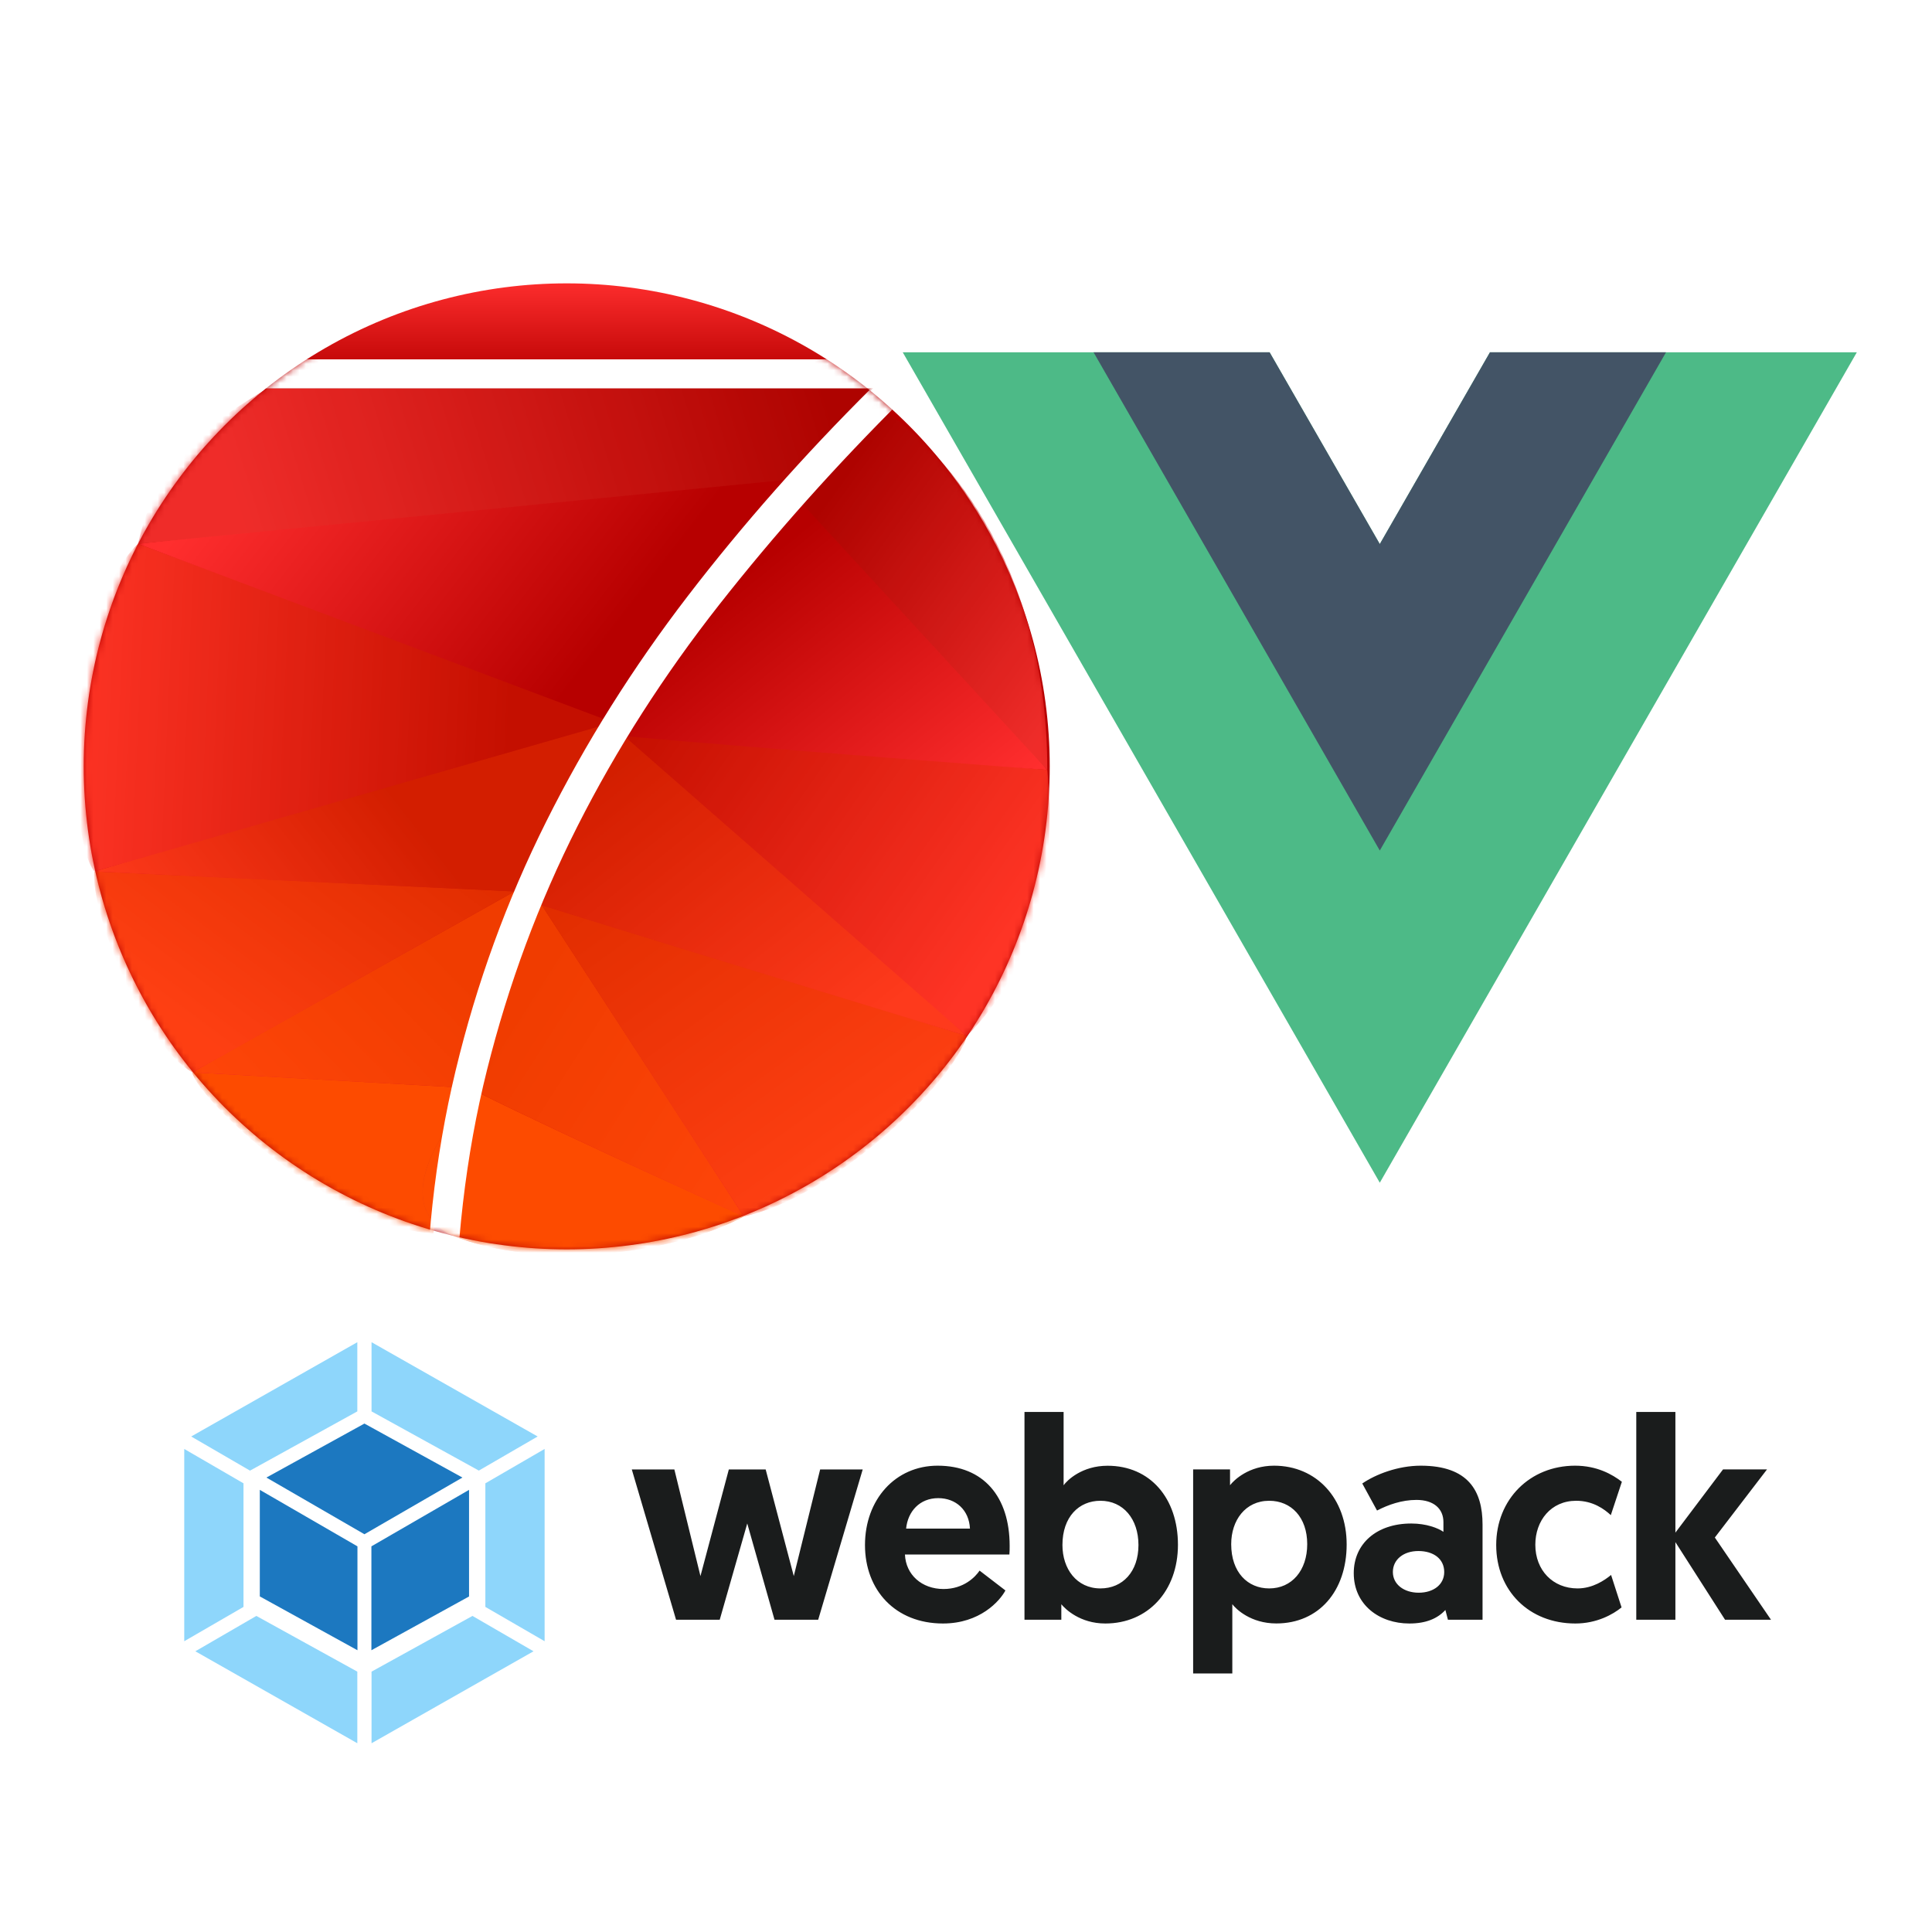 <?xml version="1.0" encoding="UTF-8"?>
<svg width="300px" height="300px" viewBox="0 0 300 300" version="1.1" xmlns="http://www.w3.org/2000/svg" xmlns:xlink="http://www.w3.org/1999/xlink">
    <!-- Generator: Sketch 48.2 (47327) - http://www.bohemiancoding.com/sketch -->
    <title>Vue Webpack</title>
    <desc>Created with Sketch.</desc>
    <defs>
        <linearGradient x1="50%" y1="10.483%" x2="50%" y2="0%" id="linearGradient-1">
            <stop stop-color="#B70000" offset="0%"></stop>
            <stop stop-color="#FF2E2E" offset="100%"></stop>
        </linearGradient>
        <circle id="path-2" cx="75" cy="75" r="75"></circle>
        <linearGradient x1="94.226%" y1="28.491%" x2="34.906%" y2="61.944%" id="linearGradient-4">
            <stop stop-color="#B70000" offset="0%"></stop>
            <stop stop-color="#FF2E2E" offset="100%"></stop>
        </linearGradient>
        <path d="M18.111,106.261 C18.878,110.25 40.211,130.538 55.503,131.25 C55.503,131.25 57.522,122.689 59.033,108.439 L18.111,106.261 Z" id="path-5"></path>
        <linearGradient x1="88.559%" y1="50%" x2="5.268%" y2="100%" id="linearGradient-6">
            <stop stop-color="#B70000" offset="0%"></stop>
            <stop stop-color="#FF2E2E" offset="100%"></stop>
        </linearGradient>
        <path d="M58.943,108.573 C61.061,100.08 64.428,87.543 68.718,77.25 L18.111,106.261 L58.943,108.573 Z" id="path-7"></path>
        <linearGradient x1="95.265%" y1="9.313%" x2="11.984%" y2="62.083%" id="linearGradient-8">
            <stop stop-color="#B70000" offset="0%"></stop>
            <stop stop-color="#FF2E2E" offset="100%"></stop>
        </linearGradient>
        <path d="M68.522,77.964 L2.897,75.068 C2.265,81 10.194,101.625 18.111,106.261 L68.522,77.964 Z" id="path-9"></path>
        <linearGradient x1="67.157%" y1="76.561%" x2="0%" y2="94.308%" id="linearGradient-10">
            <stop stop-color="#B70000" offset="0%"></stop>
            <stop stop-color="#FF2E2E" offset="100%"></stop>
        </linearGradient>
        <path d="M68.563,78.193 C71.301,71.624 80.986,53.485 82.31,51.375 L2.897,75.068" id="path-11"></path>
        <linearGradient x1="80.669%" y1="52.178%" x2="0%" y2="50%" id="linearGradient-12">
            <stop stop-color="#B70000" offset="0%"></stop>
            <stop stop-color="#FF2E2E" offset="100%"></stop>
        </linearGradient>
        <path d="M84.123,51.736 L9.674,24.194 C-1.51,35.25 -1.51,69.375 2.897,75.068 L84.123,51.736 Z" id="path-13"></path>
        <linearGradient x1="76.623%" y1="50%" x2="4.689%" y2="28.878%" id="linearGradient-14">
            <stop stop-color="#B70000" offset="0%"></stop>
            <stop stop-color="#FF2E2E" offset="100%"></stop>
        </linearGradient>
        <linearGradient x1="93.74%" y1="5.415%" x2="8.898%" y2="10.995%" id="linearGradient-15">
            <stop stop-color="#B70000" offset="0%"></stop>
            <stop stop-color="#FF2E2E" offset="100%"></stop>
        </linearGradient>
        <path d="M111.17,14.176 C118.779,5.71 123.843,-1.42108547e-14 123.843,-1.42108547e-14 L54.22,0.055 L29.752,0.075 C18.501,6.75 12.46,12.097 9.674,24.194 L111.17,14.176 Z" id="path-16"></path>
        <linearGradient x1="10.939%" y1="11.453%" x2="55.049%" y2="91.134%" id="linearGradient-17">
            <stop stop-color="#D13700" offset="0%"></stop>
            <stop stop-color="#F94721" offset="100%"></stop>
        </linearGradient>
        <path d="M50.009,124.881 C50.009,124.881 23.042,111.426 9.558,104.699 C8.862,104.352 -8.697,123.12 5.924,128.304 C20.546,133.487 40.345,130.131 50.009,124.881 Z" id="path-18"></path>
        <linearGradient x1="11.961%" y1="33.29%" x2="100%" y2="100%" id="linearGradient-19">
            <stop stop-color="#B70000" offset="0%"></stop>
            <stop stop-color="#FF2E2E" offset="100%"></stop>
        </linearGradient>
        <path d="M50.009,124.881 L18.305,75.692 C18.305,75.692 14.453,85.636 11.954,93.59 C9.985,99.858 8.588,105.552 8.884,105.7 C22.391,112.439 50.009,124.881 50.009,124.881 Z" id="path-20"></path>
        <linearGradient x1="4.797%" y1="0%" x2="78.89%" y2="76.442%" id="linearGradient-21">
            <stop stop-color="#B70000" offset="0%"></stop>
            <stop stop-color="#FF2E2E" offset="100%"></stop>
        </linearGradient>
        <path d="M50.007,124.88 C63.879,121.928 82.557,104.031 84.634,96.857 L18.305,76.065 L50.007,124.88 Z" id="path-22"></path>
        <linearGradient x1="11.984%" y1="20.017%" x2="85.891%" y2="85.868%" id="linearGradient-23">
            <stop stop-color="#B70000" offset="0%"></stop>
            <stop stop-color="#FF2E2E" offset="100%"></stop>
        </linearGradient>
        <path d="M84.633,96.857 C84.633,96.857 49.891,64.882 32.267,49.456 C32.08,49.293 26.445,58.062 23.161,64.506 C19.823,71.055 17.844,76.318 18.15,76.414 C40.15,83.279 84.633,96.857 84.633,96.857 Z" id="path-24"></path>
        <linearGradient x1="0%" y1="3.653%" x2="95.693%" y2="50%" id="linearGradient-25">
            <stop stop-color="#B70000" offset="0%"></stop>
            <stop stop-color="#FF2E2E" offset="100%"></stop>
        </linearGradient>
        <path d="M84.634,96.857 C93.017,88.37 98.994,74.947 97.126,55.558 L30.632,49.592 L84.634,96.857 Z" id="path-26"></path>
        <linearGradient x1="20.672%" y1="38.837%" x2="97.357%" y2="100%" id="linearGradient-27">
            <stop stop-color="#B70000" offset="0%"></stop>
            <stop stop-color="#FF2E2E" offset="100%"></stop>
        </linearGradient>
        <path d="M97.126,55.558 C97.126,55.558 72.799,26.775 60.144,13.05 C60.002,12.897 52.041,22.086 45.575,30.575 C38.552,39.795 31.463,50.311 31.753,50.337 C53.361,52.276 97.126,55.558 97.126,55.558 Z" id="path-28"></path>
        <linearGradient x1="25.056%" y1="10%" x2="100%" y2="88.645%" id="linearGradient-29">
            <stop stop-color="#B70000" offset="0%"></stop>
            <stop stop-color="#FF2E2E" offset="100%"></stop>
        </linearGradient>
        <path d="M97.126,55.558 C97.126,21.254 78.822,4.474 72.461,0.254 C72.461,0.254 66.121,6.712 59.023,14.169 L97.126,55.558 Z" id="path-30"></path>
    </defs>
    <g id="Page-1" stroke="none" stroke-width="1" fill="none" fill-rule="evenodd">
        <g id="Vue-Webpack">
            <rect id="Rectangle" fill="#FFFFFF" x="0" y="0" width="300" height="300"></rect>
            <g id="Vue.js_Logo" transform="translate(140, 53)" fill-rule="nonzero">
                <g id="g10" transform="translate(75, 65.702) scale(-1, 1) rotate(-180) translate(-75, -65.702) ">
                    <g id="g12" transform="translate(0.047, 0.007)" fill="#4DBA87">
                        <polygon id="path14" points="91.313 129.693 74.206 99.914 57.098 129.693 0.129 129.693 74.206 0.746 148.282 129.693"></polygon>
                    </g>
                    <g id="g16" transform="translate(29.479, 51.581)" fill="#435466">
                        <polygon id="path18" points="61.881 78.119 44.774 48.34 27.667 78.119 0.328 78.119 44.774 0.751 89.22 78.119"></polygon>
                    </g>
                </g>
            </g>
            <g id="Round" transform="translate(13, 44)">
                <mask id="mask-3" fill="white">
                    <use xlink:href="#path-2"></use>
                </mask>
                <use id="Mask" fill="url(#linearGradient-1)" xlink:href="#path-2"></use>
                <g id="Left" mask="url(#mask-3)">
                    <g transform="translate(-1.25, 16.25)" id="Oval">
                        <g fill="none">
                            <use fill="url(#linearGradient-4)" xlink:href="#path-5"></use>
                            <use fill="#FD4B00" style="mix-blend-mode: lighten;" xlink:href="#path-5"></use>
                        </g>
                        <g fill="none">
                            <use fill="url(#linearGradient-6)" xlink:href="#path-7"></use>
                            <use fill-opacity="0.8" fill="#FD4B00" style="mix-blend-mode: lighten;" xlink:href="#path-7"></use>
                        </g>
                        <g fill="none">
                            <use fill="url(#linearGradient-8)" xlink:href="#path-9"></use>
                            <use fill-opacity="0.6" fill="#FD4B00" style="mix-blend-mode: lighten;" xlink:href="#path-9"></use>
                        </g>
                        <g fill="none">
                            <use fill="url(#linearGradient-10)" xlink:href="#path-11"></use>
                            <use fill-opacity="0.4" fill="#FD4B00" style="mix-blend-mode: lighten;" xlink:href="#path-11"></use>
                        </g>
                        <g fill="none">
                            <use fill="url(#linearGradient-12)" xlink:href="#path-13"></use>
                            <use fill-opacity="0.2" fill="#FD4B00" style="mix-blend-mode: lighten;" xlink:href="#path-13"></use>
                        </g>
                        <path d="M82.309,51.513 C93.636,35.763 104.245,21.112 111.76,12.75 L9.674,24.194 L82.309,51.513 Z" fill="url(#linearGradient-14)"></path>
                        <g fill="none">
                            <use fill="url(#linearGradient-15)" xlink:href="#path-16"></use>
                            <use fill-opacity="0.1" fill="#632003" xlink:href="#path-16"></use>
                        </g>
                    </g>
                </g>
                <g id="Right" mask="url(#mask-3)">
                    <g transform="translate(52.5, 20)" id="Oval">
                        <g>
                            <use fill="url(#linearGradient-17)" xlink:href="#path-18"></use>
                            <use fill="#FD4B00" style="mix-blend-mode: lighten;" xlink:href="#path-18"></use>
                        </g>
                        <g>
                            <use fill="url(#linearGradient-19)" xlink:href="#path-20"></use>
                            <use fill-opacity="0.8" fill="#FD4B00" style="mix-blend-mode: lighten;" xlink:href="#path-20"></use>
                        </g>
                        <g>
                            <use fill="url(#linearGradient-21)" xlink:href="#path-22"></use>
                            <use fill-opacity="0.6" fill="#FD4B00" style="mix-blend-mode: lighten;" xlink:href="#path-22"></use>
                        </g>
                        <g>
                            <use fill="url(#linearGradient-23)" xlink:href="#path-24"></use>
                            <use fill-opacity="0.4" fill="#FD4B00" style="mix-blend-mode: lighten;" xlink:href="#path-24"></use>
                        </g>
                        <g>
                            <use fill="url(#linearGradient-25)" xlink:href="#path-26"></use>
                            <use fill-opacity="0.2" fill="#FD4B00" style="mix-blend-mode: lighten;" xlink:href="#path-26"></use>
                        </g>
                        <g>
                            <use fill="url(#linearGradient-27)" xlink:href="#path-28"></use>
                            <use fill-opacity="0" fill="#FD4B00" xlink:href="#path-28"></use>
                        </g>
                        <g>
                            <use fill="url(#linearGradient-29)" xlink:href="#path-30"></use>
                            <use fill-opacity="0.1" fill="#632003" xlink:href="#path-30"></use>
                        </g>
                    </g>
                </g>
                <g id="7" mask="url(#mask-3)" fill="#FFFFFF">
                    <g transform="translate(15, -45)">
                        <path d="M13.079,61.306 L107.275,61.306 C96.842,71.674 87.354,82.416 78.812,93.535 C70.269,104.654 62.936,116.335 56.812,128.581 C50.689,140.826 46.002,153.71 42.751,167.233 C39.5,180.755 37.951,195.029 38.102,210.054 L42.638,210.054 C42.638,194.728 44.301,180.417 47.627,167.12 C50.954,153.823 55.641,141.202 61.689,129.257 C67.737,117.312 75.07,105.856 83.688,94.887 C92.306,83.919 101.832,73.251 112.264,62.884 L112.264,56.799 L13.079,56.799 L13.079,61.306 Z"></path>
                    </g>
                </g>
            </g>
            <g id="logo-on-white-bg" transform="translate(25, 203)" fill-rule="nonzero">
                <polygon id="Shape" fill="#FFFFFF" points="31.588 0 63.177 18.048 63.177 54.154 31.588 72.202 0 54.154 0 18.048"></polygon>
                <path d="M57.844,53.411 L32.693,67.69 L32.693,56.571 L48.364,47.919 L57.844,53.411 Z M59.567,51.848 L59.567,21.993 L50.367,27.329 L50.367,46.521 L59.567,51.848 Z M5.333,53.411 L30.484,67.69 L30.484,56.571 L14.805,47.919 L5.333,53.411 Z M3.61,51.848 L3.61,21.993 L12.81,27.329 L12.81,46.521 L3.61,51.848 Z M4.69,20.057 L30.484,5.415 L30.484,16.161 L13.956,25.285 L13.824,25.36 L4.69,20.057 Z M58.487,20.057 L32.693,5.415 L32.693,16.161 L49.221,25.277 L49.353,25.352 L58.487,20.057 Z" id="Shape" fill="#8ED6FB"></path>
                <path d="M30.505,53.249 L15.343,44.891 L15.343,28.344 L30.505,37.116 L30.505,53.249 Z M32.671,53.249 L47.834,44.899 L47.834,28.344 L32.671,37.116 L32.671,53.249 Z M16.369,26.433 L31.588,18.051 L46.807,26.433 L31.588,35.237 L16.369,26.433 Z" id="Shape" fill="#1C78C0"></path>
                <path d="M95.266,48.513 L102.047,48.513 L108.961,25.175 L102.352,25.175 L98.258,41.733 L93.893,25.175 L88.172,25.175 L83.766,41.733 L79.714,25.175 L73.105,25.175 L79.977,48.513 L86.758,48.513 L91.033,33.562 L95.266,48.513 Z M109.314,36.911 C109.314,43.915 114.024,49.096 121.43,49.096 C127.16,49.096 130.242,45.615 131.122,43.965 L127.11,40.884 C126.453,41.866 124.644,43.741 121.513,43.741 C118.118,43.741 115.652,41.508 115.52,38.385 L131.738,38.385 C131.779,37.935 131.779,37.494 131.779,37.044 C131.779,29.414 127.727,24.591 120.592,24.591 C114.024,24.591 109.314,29.856 109.314,36.911 Z M115.701,34.362 C115.964,31.688 117.814,29.631 120.682,29.631 C123.461,29.631 125.483,31.505 125.614,34.362 L115.701,34.362 Z M134.073,48.513 L139.802,48.513 L139.802,46.106 C140.419,46.864 142.712,49.096 146.633,49.096 C153.242,49.096 157.911,44.057 157.911,36.869 C157.911,29.639 153.595,24.6 146.986,24.6 C143.024,24.6 140.731,26.832 140.156,27.632 L140.156,16.245 L134.081,16.245 L134.081,48.513 L134.073,48.513 Z M139.975,36.911 C139.975,32.538 142.531,30.039 145.877,30.039 C149.403,30.039 151.779,32.854 151.779,36.911 C151.779,41.059 149.313,43.649 145.877,43.649 C142.178,43.649 139.975,40.609 139.975,36.911 Z M160.278,56.859 L166.353,56.859 L166.353,46.098 C166.928,46.856 169.213,49.088 173.184,49.088 C179.793,49.088 184.108,44.049 184.108,36.819 C184.108,29.681 179.439,24.591 172.83,24.591 C168.909,24.591 166.616,26.824 165.999,27.623 L165.999,25.166 L160.27,25.166 L160.27,56.859 L160.278,56.859 Z M166.18,36.777 C166.18,33.071 168.383,30.039 172.082,30.039 C175.518,30.039 177.984,32.629 177.984,36.777 C177.984,40.842 175.609,43.649 172.082,43.649 C168.737,43.649 166.18,41.15 166.18,36.777 Z M185.21,41.283 C185.21,46.189 189.172,49.096 193.841,49.096 C196.488,49.096 198.247,48.297 199.439,46.997 L199.833,48.513 L205.209,48.513 L205.209,33.737 C205.209,28.515 203.006,24.591 195.608,24.591 C192.082,24.591 188.605,25.932 186.533,27.357 L188.826,31.555 C190.544,30.664 192.657,29.906 194.95,29.906 C197.638,29.906 199.134,31.288 199.134,33.346 L199.134,34.861 C198.296,34.278 196.488,33.57 194.153,33.57 C188.777,33.562 185.21,36.686 185.21,41.283 Z M191.284,41.1 C191.284,39.184 192.912,37.843 195.246,37.843 C197.581,37.843 199.258,39.051 199.258,41.1 C199.258,43.066 197.581,44.315 195.296,44.315 C193.01,44.315 191.284,43.024 191.284,41.1 Z M219.964,43.649 C216.133,43.649 213.404,40.834 213.404,36.869 C213.404,33.121 215.829,30.039 219.75,30.039 C222.348,30.039 224.115,31.33 225.126,32.271 L226.844,27.09 C225.348,25.932 222.964,24.591 219.578,24.591 C212.574,24.591 207.33,29.814 207.33,36.911 C207.33,44.007 212.443,49.096 219.619,49.096 C222.964,49.096 225.48,47.672 226.795,46.597 L225.167,41.558 C224.148,42.4 222.298,43.649 219.964,43.649 Z M229.08,48.513 L235.155,48.513 L235.155,36.461 L242.865,48.513 L250,48.513 L241.279,35.744 L249.383,25.166 L242.553,25.166 L235.155,34.986 L235.155,16.245 L229.08,16.245 L229.08,48.513 Z" id="Shape" fill="#1A1C1C"></path>
            </g>
        </g>
    </g>
</svg>